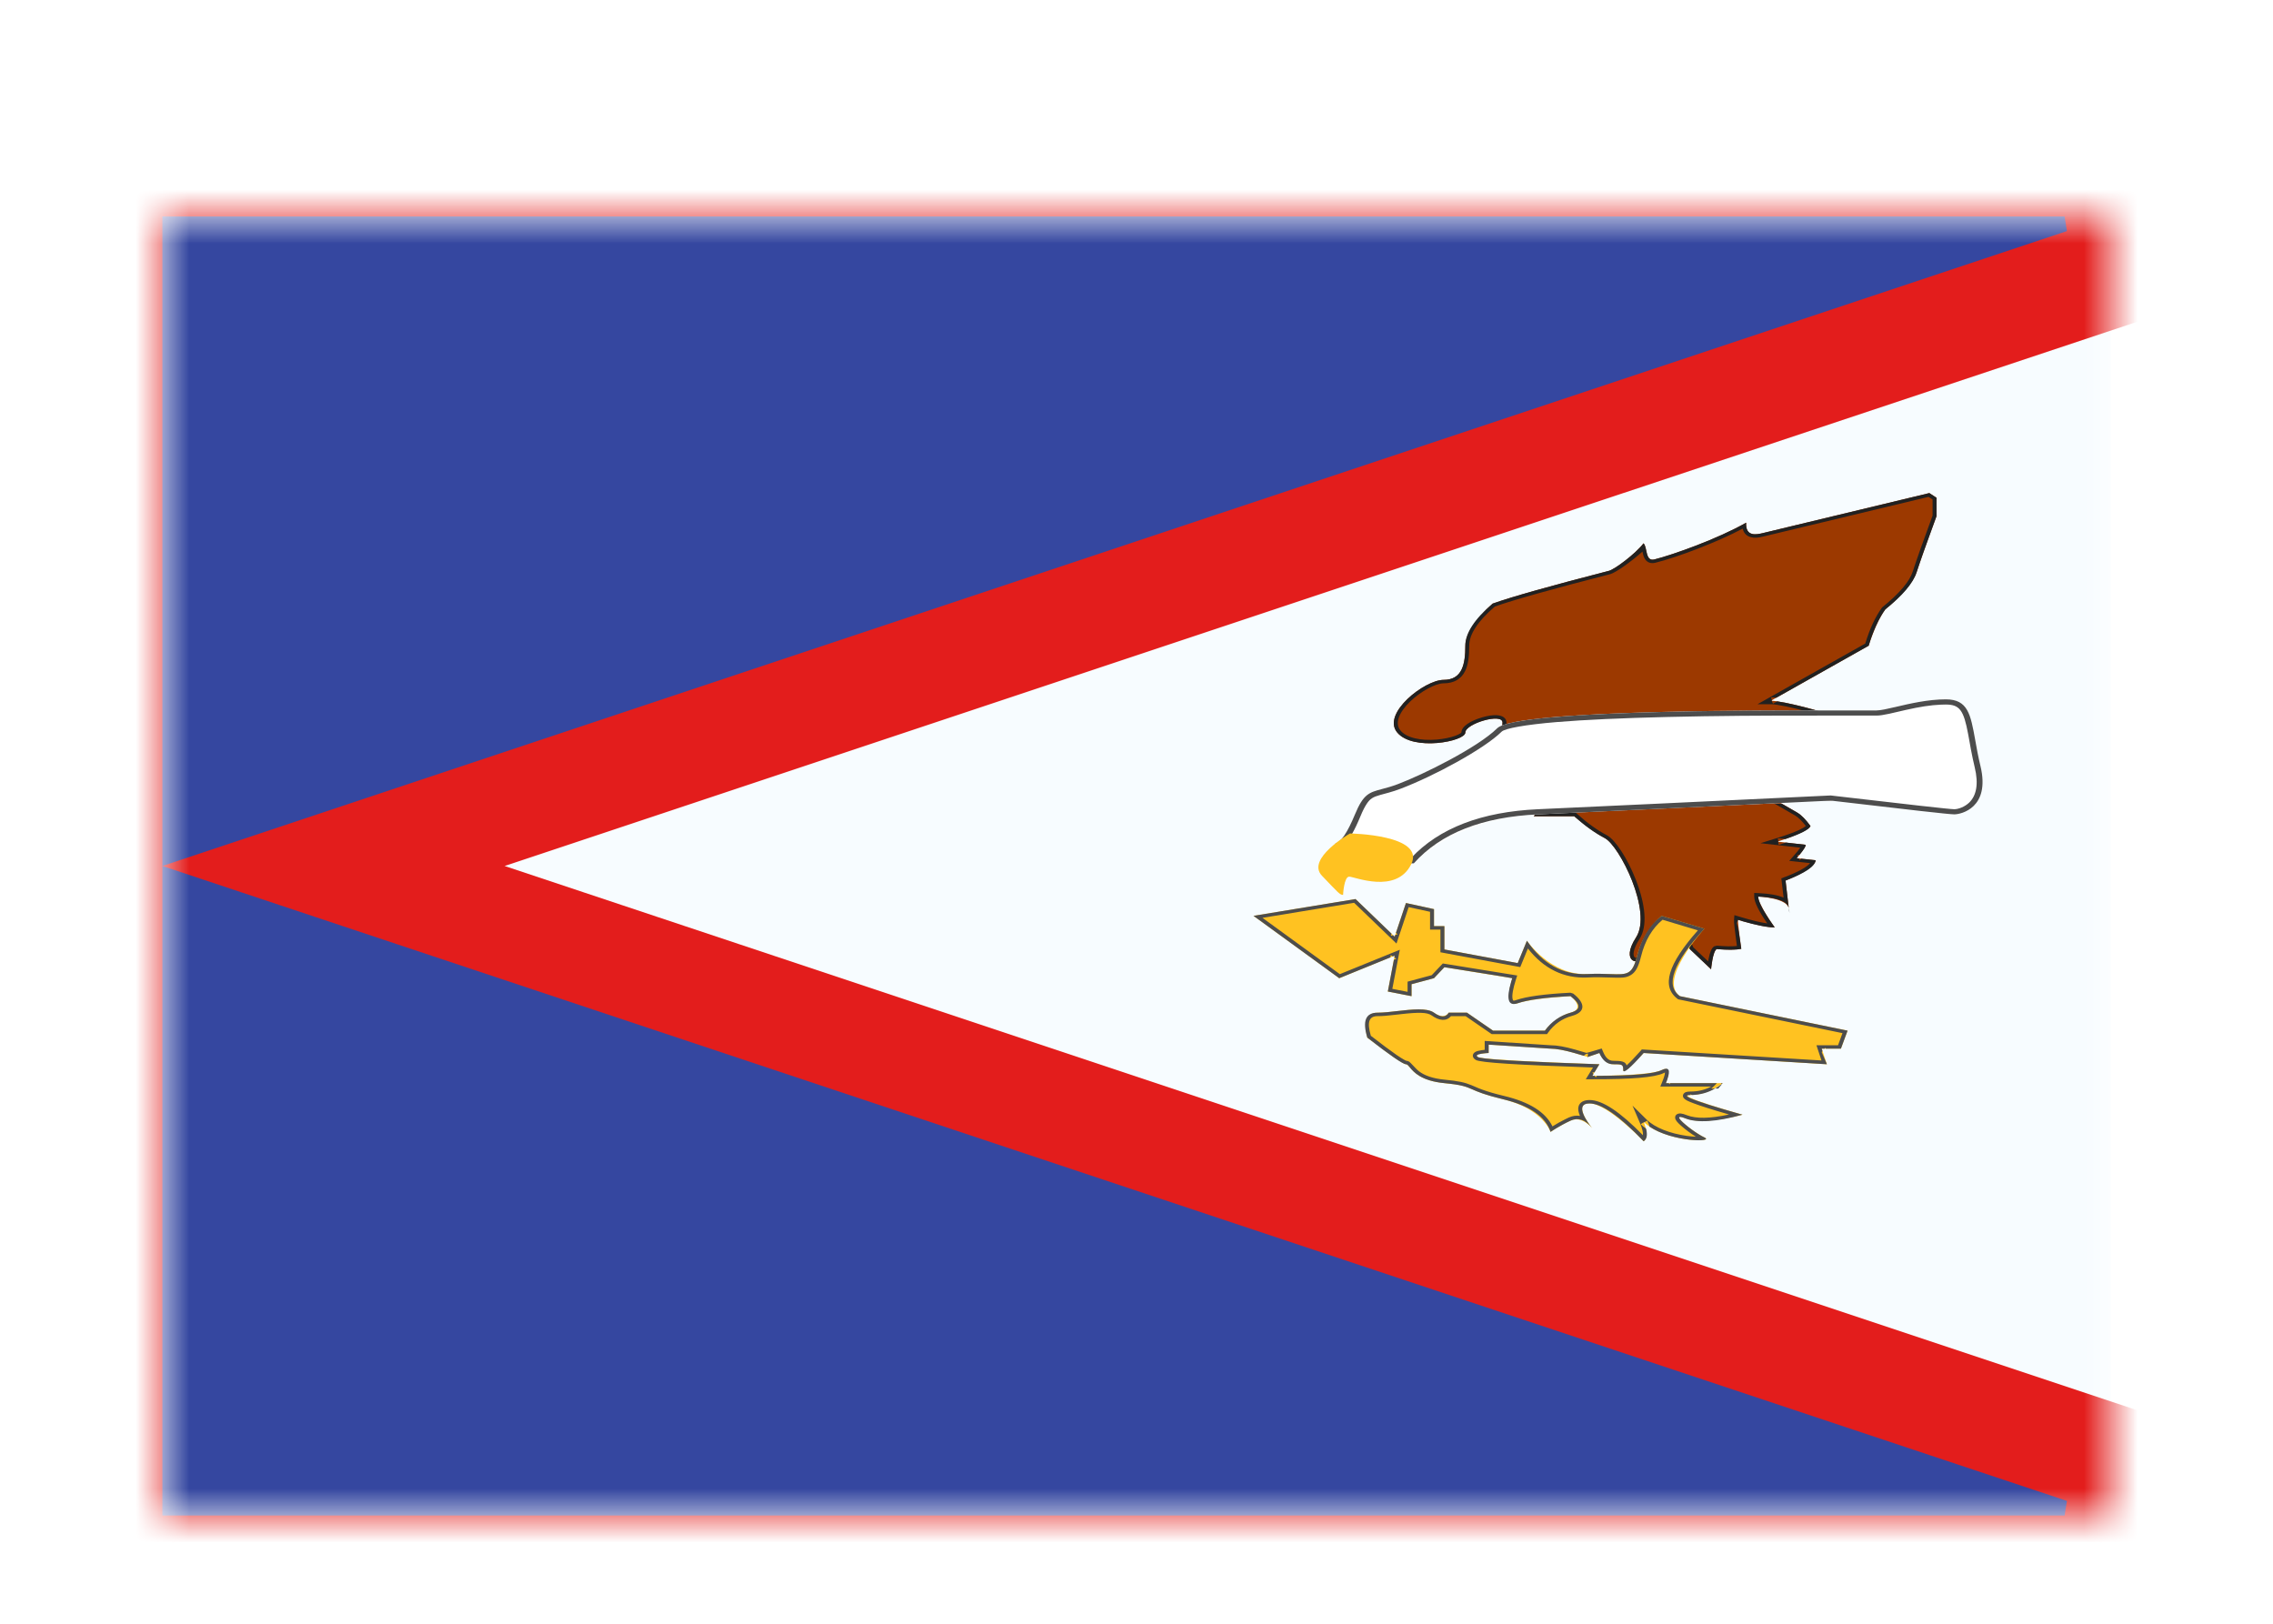 <svg width="42" height="30" viewBox="0 0 42 30" fill="none" xmlns="http://www.w3.org/2000/svg">
<g filter="url(#filter0_dd_5_11404)">
<mask id="mask0_5_11404" style="mask-type:alpha" maskUnits="userSpaceOnUse" x="3" y="2" width="36" height="24">
<rect x="3" y="2" width="36" height="24" fill="white"/>
</mask>
<g mask="url(#mask0_5_11404)">
<path fill-rule="evenodd" clip-rule="evenodd" d="M3 2H39V26H3V2Z" fill="#F7FCFF"/>
<path d="M3 1H2V2V13.279L-0.162 14L2 14.721V26V27H3H39L39.316 25.051L6.162 14L39.316 2.949L39 1H3Z" fill="#3547A0" stroke="#E31D1C" stroke-width="2"/>
<path fill-rule="evenodd" clip-rule="evenodd" d="M35.65 7.11C35.65 7.11 33.389 7.653 32.571 7.85C32.46 7.876 32.25 7.924 32.265 7.657C31.747 7.952 30.912 8.251 30.569 8.336C30.397 8.379 30.443 8.114 30.369 8.038C30.22 8.233 29.837 8.519 29.728 8.547C28.65 8.825 27.934 9.026 27.581 9.152C27.581 9.152 27.076 9.584 27.076 9.927C27.076 10.269 27.022 10.561 26.674 10.561C26.326 10.561 25.524 11.184 25.818 11.534C26.112 11.885 27.076 11.698 27.076 11.534C27.076 11.37 27.763 11.165 27.763 11.35C27.763 11.534 27.581 11.868 27.581 11.868H28.34L27.763 12.133H28.34L27.763 12.447H28.843L28.153 12.721H28.631L28.34 13.081H29.088C29.088 13.081 29.379 13.342 29.653 13.485C29.927 13.629 30.536 14.846 30.232 15.317C29.927 15.788 30.301 15.858 30.369 15.651C30.438 15.444 30.58 15.148 30.702 15.148C30.825 15.148 31.059 15.148 31.059 15.148L31.224 15.535L31.617 15.908C31.617 15.908 31.645 15.584 31.719 15.535C31.719 15.535 32.026 15.563 32.175 15.53C32.175 15.53 32.108 15.059 32.114 14.995C32.114 14.995 32.589 15.139 32.793 15.135C32.793 15.135 32.487 14.71 32.487 14.565C32.487 14.565 33.056 14.59 33.056 14.805L32.993 14.269C32.993 14.269 33.531 14.065 33.55 13.894L33.197 13.856C33.197 13.856 33.38 13.649 33.363 13.608L32.842 13.55C32.842 13.55 33.411 13.373 33.454 13.262C33.454 13.262 33.327 13.084 33.21 13.014L32.812 12.784C32.812 12.784 33.701 12.79 33.85 12.79C33.85 12.79 34.083 12.715 33.904 12.588C33.904 12.588 33.728 12.495 33.752 12.404C33.752 12.404 33.871 12.201 33.844 12.166C33.844 12.166 33.971 12.315 33.971 11.945C33.971 11.945 33.974 11.574 33.894 11.556C33.894 11.556 34.129 11.403 34.036 11.305C33.944 11.207 32.959 10.947 32.723 10.947L34.529 9.93C34.529 9.93 34.654 9.51 34.837 9.258C34.837 9.258 35.317 8.876 35.414 8.575C35.511 8.275 35.783 7.535 35.783 7.535V7.197L35.65 7.11Z" fill="#9C3900"/>
<path fill-rule="evenodd" clip-rule="evenodd" d="M32.487 14.565C32.511 14.566 32.533 14.567 32.56 14.569C32.86 14.591 33.024 14.658 33.051 14.77L32.993 14.269C33.352 14.133 33.537 14.008 33.55 13.894L33.281 13.865L33.255 13.895L33.238 13.86L33.197 13.856L33.222 13.827L33.206 13.793L33.248 13.797C33.334 13.694 33.373 13.631 33.363 13.608L32.999 13.567C32.957 13.581 32.913 13.595 32.866 13.61C32.866 13.61 32.853 13.546 32.858 13.544L32.851 13.486L32.99 13.502C33.275 13.406 33.43 13.326 33.454 13.262C33.369 13.143 33.288 13.06 33.21 13.014L32.923 12.849L32.811 12.848C32.811 12.848 32.826 12.784 32.833 12.785L32.852 12.731L32.946 12.785C33.457 12.788 33.759 12.79 33.85 12.79C34.005 12.74 34.023 12.673 33.904 12.588C33.787 12.526 33.736 12.465 33.752 12.404C33.791 12.339 33.818 12.286 33.833 12.247C33.817 12.236 33.801 12.221 33.786 12.204L33.844 12.166L33.905 12.13C33.92 12.15 33.925 12.174 33.921 12.205C33.955 12.187 33.971 12.101 33.971 11.945C33.973 11.78 33.962 11.667 33.938 11.607L33.894 11.556L33.912 11.494C33.928 11.498 33.943 11.504 33.955 11.513C34.062 11.43 34.089 11.361 34.036 11.305C33.956 11.219 33.184 11.008 32.838 10.958L32.762 11.001C32.762 11.001 32.73 10.947 32.741 10.937L32.723 10.884C32.749 10.884 32.783 10.886 32.822 10.891L34.529 9.93C34.612 9.65 34.715 9.426 34.837 9.258C35.157 9.003 35.349 8.776 35.414 8.575C35.478 8.375 35.601 8.029 35.783 7.535V7.197L35.65 7.11C34.142 7.472 33.116 7.718 32.571 7.85C32.46 7.876 32.25 7.924 32.265 7.657C31.747 7.952 30.912 8.251 30.569 8.336C30.459 8.363 30.438 8.265 30.418 8.17C30.407 8.117 30.396 8.065 30.369 8.038C30.22 8.233 29.837 8.519 29.728 8.547C28.65 8.825 27.934 9.026 27.581 9.152C27.244 9.44 27.076 9.698 27.076 9.927C27.076 10.269 27.022 10.561 26.674 10.561C26.326 10.561 25.524 11.184 25.818 11.534C26.112 11.885 27.076 11.698 27.076 11.534C27.076 11.37 27.763 11.165 27.763 11.35C27.763 11.473 27.702 11.645 27.581 11.868H28.183L28.306 11.811L28.324 11.875L28.34 11.931H28.201L27.763 12.133H28.202L28.301 12.079L28.322 12.142L28.34 12.197H28.223L27.763 12.447H28.666L28.813 12.389L28.828 12.453L28.843 12.511H28.682L28.153 12.721H28.542L28.572 12.684L28.594 12.721H28.631L28.61 12.747L28.631 12.784H28.58L28.34 13.081H29.088C29.282 13.255 29.47 13.39 29.653 13.485C29.927 13.629 30.536 14.846 30.232 15.317C29.927 15.788 30.301 15.858 30.369 15.651C30.438 15.444 30.58 15.148 30.702 15.148H31.059L31.224 15.535L31.617 15.908C31.617 15.908 31.645 15.584 31.719 15.535C31.924 15.553 32.075 15.552 32.175 15.53C32.171 15.508 32.168 15.486 32.166 15.466C32.139 15.274 32.12 15.139 32.09 15.055L32.114 14.995C32.114 14.995 32.186 15.009 32.186 15.017C32.466 15.098 32.668 15.137 32.793 15.135C32.627 14.905 32.529 14.736 32.495 14.619C32.49 14.598 32.487 14.58 32.487 14.565ZM32.818 13.489L32.53 13.579L33.265 13.662C33.239 13.7 33.197 13.752 33.139 13.817L33.061 13.905L33.447 13.947C33.385 14.021 33.224 14.112 32.964 14.21L32.915 14.229L32.957 14.585C32.849 14.537 32.693 14.51 32.491 14.501L32.414 14.498V14.565C32.414 14.664 32.494 14.826 32.655 15.061C32.528 15.043 32.355 15.001 32.137 14.935L32.048 14.908L32.041 14.991C32.037 15.036 32.055 15.194 32.094 15.478C32.005 15.488 31.882 15.486 31.726 15.472L31.675 15.484C31.624 15.518 31.596 15.591 31.573 15.707C31.569 15.725 31.566 15.744 31.563 15.762L31.287 15.501L31.109 15.084H30.702C30.545 15.084 30.401 15.326 30.299 15.634C30.28 15.691 30.233 15.71 30.209 15.691C30.164 15.655 30.175 15.534 30.295 15.348C30.446 15.114 30.405 14.712 30.228 14.258C30.076 13.868 29.849 13.514 29.69 13.431C29.513 13.338 29.33 13.207 29.14 13.036L29.118 13.017H28.48L28.772 12.657H28.489L29.18 12.383H28.017L28.594 12.069H28.058L28.634 11.804H27.694C27.788 11.617 27.836 11.466 27.836 11.35C27.836 11.266 27.763 11.221 27.661 11.214C27.588 11.209 27.494 11.223 27.397 11.251C27.177 11.313 27.003 11.419 27.003 11.534C27.003 11.539 26.965 11.567 26.892 11.594C26.802 11.627 26.678 11.653 26.55 11.664C26.248 11.689 25.99 11.632 25.877 11.496C25.77 11.368 25.843 11.167 26.059 10.959C26.257 10.77 26.527 10.625 26.674 10.625C26.868 10.625 27 10.545 27.072 10.398C27.128 10.284 27.148 10.137 27.148 9.927C27.148 9.721 27.304 9.48 27.622 9.206C27.977 9.081 28.686 8.882 29.749 8.609C29.866 8.578 30.165 8.356 30.349 8.191C30.364 8.263 30.375 8.3 30.4 8.335C30.44 8.393 30.507 8.418 30.589 8.397C30.993 8.297 31.73 8.017 32.201 7.767C32.22 7.849 32.27 7.902 32.349 7.924C32.42 7.944 32.484 7.937 32.59 7.911C33.131 7.781 34.146 7.537 35.635 7.18L35.71 7.229V7.525C35.53 8.014 35.408 8.359 35.344 8.558C35.284 8.745 35.099 8.963 34.776 9.224C34.653 9.393 34.55 9.615 34.466 9.89L32.475 11.011H32.723C32.948 11.011 33.908 11.269 33.98 11.346C34.006 11.373 33.978 11.422 33.851 11.505L33.729 11.585L33.864 11.615C33.87 11.626 33.877 11.646 33.882 11.673C33.894 11.733 33.9 11.825 33.898 11.945C33.898 12.04 33.892 12.107 33.881 12.141C33.881 12.141 33.781 12.188 33.776 12.188L33.776 12.187L33.776 12.188L33.776 12.187C33.775 12.195 33.772 12.207 33.766 12.223C33.752 12.259 33.726 12.31 33.681 12.39C33.657 12.483 33.724 12.566 33.861 12.64C33.928 12.688 33.928 12.697 33.837 12.726C33.723 12.726 33.382 12.724 32.812 12.721L32.566 12.719L33.169 13.067C33.23 13.103 33.297 13.168 33.368 13.262C33.346 13.28 33.305 13.306 33.245 13.334C33.147 13.38 33.004 13.432 32.818 13.489ZM33.776 12.188L33.776 12.188L33.777 12.19L33.776 12.188L33.776 12.188ZM33.051 14.77L33.065 14.87C33.065 14.835 33.06 14.802 33.051 14.77Z" fill="#212121"/>
<path fill-rule="evenodd" clip-rule="evenodd" d="M33.833 12.792C33.833 12.792 35.98 13.046 36.11 13.046C36.239 13.046 36.78 12.924 36.595 12.155C36.41 11.386 36.485 10.921 35.955 10.921C35.425 10.921 34.873 11.126 34.674 11.126C34.475 11.126 34.668 11.126 33.833 11.126C32.998 11.126 28.023 11.1 27.665 11.455C27.307 11.81 26.299 12.31 25.833 12.486C25.366 12.663 25.247 12.54 25.037 13.046C24.827 13.553 24.671 13.588 24.671 13.588L25.037 13.951H26.124C26.124 13.951 26.873 13.116 28.427 13.046C29.981 12.976 33.833 12.792 33.833 12.792Z" fill="white"/>
<path fill-rule="evenodd" clip-rule="evenodd" d="M28.427 13.046C29.463 13 31.265 12.915 33.833 12.792C35.264 12.961 36.023 13.046 36.11 13.046C36.239 13.046 36.78 12.924 36.595 12.155C36.552 11.978 36.523 11.817 36.498 11.674C36.412 11.197 36.363 10.921 35.955 10.921C35.627 10.921 35.289 11 35.033 11.06C34.876 11.096 34.75 11.126 34.674 11.126H33.833C33.79 11.126 33.736 11.126 33.672 11.126C32.497 11.124 28.005 11.119 27.665 11.455C27.307 11.81 26.299 12.31 25.833 12.486C25.714 12.531 25.617 12.557 25.536 12.578C25.299 12.641 25.193 12.669 25.037 13.046C24.897 13.384 24.775 13.565 24.671 13.588L25.037 13.951H26.124C26.623 13.394 27.391 13.092 28.427 13.046ZM26.072 13.855H25.086L24.833 13.605C24.935 13.512 25.032 13.338 25.139 13.079C25.18 12.98 25.217 12.907 25.253 12.853C25.318 12.755 25.37 12.724 25.508 12.686C25.511 12.685 25.522 12.682 25.537 12.678C25.575 12.668 25.639 12.651 25.666 12.643C25.738 12.623 25.805 12.601 25.876 12.574C26.49 12.342 27.424 11.838 27.747 11.518C27.808 11.458 28.178 11.39 28.761 11.341C29.287 11.297 29.979 11.267 30.801 11.247C31.717 11.225 32.563 11.22 33.628 11.221C33.623 11.221 33.718 11.221 33.742 11.221L33.833 11.221H34.674C34.731 11.221 34.802 11.21 34.91 11.187C34.937 11.181 35.013 11.163 35.084 11.147C35.141 11.134 35.195 11.121 35.218 11.116C35.472 11.059 35.672 11.027 35.865 11.019C35.895 11.018 35.926 11.017 35.955 11.017C36.211 11.017 36.285 11.123 36.367 11.564C36.37 11.579 36.378 11.623 36.387 11.673C36.399 11.738 36.412 11.813 36.418 11.845C36.441 11.966 36.463 12.07 36.488 12.175C36.564 12.489 36.517 12.699 36.389 12.826C36.305 12.908 36.185 12.951 36.11 12.951C36.031 12.951 35.259 12.864 33.827 12.697C31.259 12.82 29.457 12.904 28.421 12.951C27.378 12.998 26.592 13.299 26.072 13.855Z" fill="#4D4D4D"/>
<path fill-rule="evenodd" clip-rule="evenodd" d="M24.945 13.399C24.945 13.399 24.126 13.866 24.427 14.18C24.728 14.494 24.757 14.534 24.817 14.534C24.817 14.534 24.833 14.197 24.93 14.197C25.027 14.197 25.795 14.524 26.074 13.972C26.352 13.421 24.945 13.399 24.945 13.399Z" fill="#FFC221"/>
<path fill-rule="evenodd" clip-rule="evenodd" d="M23.162 14.921L25.047 14.611L25.77 15.306L25.979 14.684L26.497 14.797V15.111H26.689V15.542L28.044 15.794L28.214 15.381C28.214 15.381 28.655 16.028 29.333 15.996C30.011 15.964 30.132 16.135 30.251 15.656C30.371 15.178 30.703 14.921 30.703 14.921L31.494 15.158C31.494 15.158 30.625 16.107 31.041 16.405L34.139 17.042L34.016 17.375H33.661L33.757 17.663L30.371 17.455C30.371 17.455 29.994 17.88 29.994 17.771C29.994 17.663 29.973 17.663 29.807 17.663C29.64 17.663 29.553 17.455 29.553 17.455L29.333 17.53C29.333 17.53 29.366 17.534 29.09 17.455C28.813 17.375 28.651 17.375 28.651 17.375L27.507 17.301V17.455C27.507 17.455 27.204 17.468 27.309 17.53C27.414 17.592 29.553 17.663 29.553 17.663L29.423 17.876C29.423 17.876 30.481 17.88 30.703 17.771C30.925 17.663 30.782 18.012 30.782 18.012H31.833C31.833 18.012 31.572 18.231 31.238 18.231C30.904 18.231 32.197 18.595 32.197 18.595C32.197 18.595 31.476 18.794 31.141 18.663C30.807 18.531 31.283 18.917 31.494 19.015C31.705 19.112 30.752 19.104 30.371 18.727C30.371 18.727 30.491 19.006 30.371 19.086C30.371 19.086 29.704 18.387 29.371 18.387C29.038 18.387 29.423 18.848 29.423 18.848C29.423 18.848 29.233 18.607 29.02 18.705C28.808 18.803 28.651 18.913 28.651 18.913C28.651 18.913 28.511 18.487 27.775 18.31C27.039 18.134 27.286 18.069 26.689 18.012C26.091 17.954 26.061 17.663 25.979 17.663C25.897 17.663 25.265 17.171 25.265 17.171C25.265 17.171 25.124 16.71 25.454 16.71C25.783 16.71 26.306 16.573 26.497 16.71C26.689 16.848 26.769 16.71 26.769 16.71H27.106L27.588 17.042H28.546C28.546 17.042 28.729 16.79 29.02 16.71C29.312 16.631 29.02 16.405 29.02 16.405C29.02 16.405 28.325 16.44 28.044 16.536C27.762 16.631 27.943 16.073 27.943 16.073L26.689 15.87L26.497 16.073L26.082 16.184V16.405L25.644 16.319L25.77 15.656L24.746 16.073L23.162 14.921Z" fill="#FFC221"/>
<path fill-rule="evenodd" clip-rule="evenodd" d="M29.462 17.813L29.553 17.663C28.253 17.62 27.516 17.579 27.343 17.541C27.326 17.537 27.315 17.534 27.309 17.53C27.204 17.468 27.507 17.455 27.507 17.455V17.36V17.301L27.58 17.305L28.651 17.375C28.759 17.375 28.905 17.402 29.09 17.455C29.168 17.477 29.228 17.495 29.269 17.507C29.272 17.502 29.276 17.496 29.285 17.486C29.304 17.475 29.312 17.471 29.32 17.469C29.326 17.467 29.333 17.467 29.343 17.467C29.343 17.467 29.338 17.531 29.333 17.53C29.333 17.53 29.485 17.477 29.487 17.478L29.553 17.455C29.58 17.519 29.612 17.568 29.65 17.602L29.665 17.615C29.706 17.647 29.753 17.663 29.807 17.663C29.973 17.663 29.994 17.663 29.994 17.771C29.994 17.844 30.12 17.738 30.371 17.455L33.757 17.663L33.661 17.439L33.676 17.421L33.661 17.375H33.715L33.73 17.358L33.736 17.375H34.016L34.139 17.042L31.041 16.405C30.764 16.206 30.915 15.79 31.494 15.158L30.703 14.921C30.481 15.092 30.331 15.337 30.251 15.656C30.163 16.012 30.073 16.009 29.754 15.997C29.644 15.993 29.507 15.988 29.333 15.996C28.881 16.018 28.508 15.813 28.214 15.381L28.044 15.794L26.689 15.542V15.111H26.497V14.797L25.979 14.684L25.794 15.235L25.824 15.264L25.782 15.272L25.77 15.306L25.743 15.28L25.7 15.288L25.713 15.251L25.047 14.611L23.162 14.921L24.746 16.073L25.69 15.689L25.698 15.646L25.735 15.67L25.77 15.656L25.764 15.689L25.801 15.714L25.756 15.732L25.644 16.319L26.082 16.405V16.184L26.497 16.073L26.689 15.87C26.689 15.87 27.872 16.057 27.878 16.062L27.943 16.073C27.936 16.092 27.931 16.111 27.924 16.134C27.827 16.462 27.867 16.596 28.044 16.536C28.232 16.472 28.557 16.428 29.02 16.405C29.215 16.555 29.215 16.657 29.02 16.71C28.826 16.764 28.668 16.874 28.546 17.042H27.588L27.106 16.71H26.769C26.715 16.802 26.625 16.802 26.497 16.71C26.368 16.618 26.09 16.65 25.821 16.68C25.69 16.696 25.562 16.71 25.454 16.71C25.234 16.71 25.171 16.864 25.265 17.171C25.686 17.499 25.924 17.663 25.979 17.663C26.002 17.663 26.021 17.685 26.049 17.719C26.122 17.807 26.258 17.97 26.689 18.012C27.012 18.043 27.088 18.076 27.207 18.128C27.307 18.172 27.438 18.229 27.775 18.31C28.266 18.428 28.558 18.629 28.651 18.913C28.651 18.913 28.808 18.803 29.02 18.705C29.158 18.642 29.288 18.684 29.411 18.833C29.349 18.755 29.073 18.387 29.371 18.387C29.593 18.387 29.926 18.62 30.371 19.086C30.431 19.046 30.446 18.968 30.415 18.852C30.379 18.826 30.346 18.799 30.317 18.77C30.317 18.77 30.373 18.731 30.38 18.736L30.439 18.705C30.456 18.744 30.47 18.781 30.48 18.816C30.906 19.104 31.687 19.104 31.494 19.015C31.368 18.957 31.148 18.796 31.057 18.698C31.01 18.646 31.01 18.619 31.107 18.65C31.117 18.654 31.129 18.658 31.141 18.663C31.364 18.751 31.716 18.728 32.197 18.595C31.695 18.454 31.378 18.354 31.224 18.286C31.147 18.249 31.152 18.231 31.24 18.231C31.239 18.226 31.236 18.221 31.232 18.215C31.237 18.218 31.244 18.222 31.261 18.231C31.416 18.227 31.56 18.188 31.691 18.112H31.749C31.77 18.089 31.791 18.065 31.812 18.039L31.809 18.031C31.817 18.025 31.825 18.018 31.833 18.012H30.86L30.851 18.033L30.834 18.012H30.782C30.788 17.997 30.794 17.983 30.799 17.969L30.807 17.948C30.871 17.765 30.837 17.706 30.703 17.771C30.561 17.841 30.162 17.876 29.506 17.877L29.487 17.906L29.467 17.877L29.423 17.876L29.444 17.843L29.423 17.813L29.462 17.813ZM31.809 18.031L31.804 18.012H31.724C31.69 18.049 31.656 18.083 31.62 18.112H31.691C31.732 18.088 31.771 18.061 31.809 18.031ZM24.757 15.998L23.328 14.958L25.021 14.68L25.804 15.433L26.029 14.76L26.424 14.846V15.175H26.616V15.594L28.091 15.868L28.232 15.524C28.527 15.9 28.897 16.081 29.337 16.06C29.47 16.053 29.574 16.054 29.727 16.06C29.983 16.069 30.039 16.066 30.122 16.022C30.22 15.969 30.273 15.87 30.323 15.67C30.395 15.379 30.528 15.154 30.72 14.993L31.373 15.189C30.824 15.808 30.684 16.231 31.008 16.463L34.045 17.088L33.963 17.312H33.564L33.657 17.593L30.337 17.389L30.314 17.416C30.202 17.541 30.116 17.631 30.056 17.684C30.034 17.613 29.967 17.599 29.807 17.599C29.731 17.599 29.67 17.549 29.622 17.433L29.596 17.372C29.596 17.372 29.322 17.456 29.313 17.453C29.272 17.441 29.205 17.421 29.112 17.394C28.923 17.34 28.77 17.312 28.653 17.312L27.434 17.232V17.396C27.418 17.398 27.401 17.4 27.386 17.402C27.334 17.409 27.294 17.419 27.265 17.433C27.195 17.471 27.199 17.542 27.269 17.583C27.355 17.634 28.031 17.675 29.435 17.723L29.302 17.94L29.423 17.94C30.143 17.942 30.575 17.907 30.739 17.827C30.749 17.822 30.758 17.818 30.765 17.815C30.765 17.825 30.763 17.838 30.76 17.854C30.752 17.889 30.737 17.935 30.714 17.99L30.679 18.075H31.62C31.503 18.137 31.376 18.167 31.238 18.167C31.202 18.167 31.175 18.17 31.153 18.177C31.101 18.196 31.079 18.247 31.113 18.29C31.137 18.319 31.188 18.345 31.282 18.38C31.415 18.431 31.636 18.501 31.948 18.591C31.599 18.668 31.339 18.671 31.171 18.605C31.124 18.586 31.089 18.576 31.06 18.573C31.003 18.567 30.95 18.594 30.953 18.651C30.955 18.693 30.991 18.735 31.061 18.797C31.138 18.866 31.243 18.944 31.337 19.002C31.286 19 31.228 18.995 31.166 18.986C30.86 18.942 30.58 18.837 30.426 18.685L30.165 18.427L30.303 18.75C30.346 18.851 30.363 18.925 30.358 18.974C29.933 18.541 29.61 18.324 29.371 18.324C29.261 18.324 29.187 18.367 29.167 18.446C29.155 18.495 29.166 18.552 29.194 18.617C29.126 18.606 29.057 18.616 28.986 18.648C28.964 18.659 28.942 18.669 28.92 18.68C28.839 18.72 28.763 18.763 28.686 18.811C28.559 18.547 28.259 18.36 27.794 18.249C27.619 18.207 27.49 18.169 27.387 18.131C27.348 18.117 27.314 18.104 27.276 18.087L27.263 18.081L27.263 18.081C27.241 18.072 27.201 18.055 27.187 18.049C27.065 17.998 26.95 17.973 26.696 17.948C26.476 17.927 26.326 17.873 26.221 17.794C26.191 17.772 26.146 17.724 26.107 17.683L26.107 17.683C26.076 17.65 26.049 17.622 26.039 17.616C26.023 17.606 26.005 17.6 25.98 17.597C25.971 17.594 25.959 17.587 25.943 17.578C25.909 17.559 25.862 17.53 25.804 17.49C25.69 17.411 25.532 17.293 25.33 17.137C25.254 16.877 25.3 16.774 25.454 16.774C25.549 16.774 25.63 16.767 25.838 16.743L25.88 16.738C26.212 16.7 26.372 16.703 26.451 16.759C26.595 16.863 26.728 16.873 26.81 16.774H27.081L27.563 17.106H28.586L28.607 17.076C28.72 16.921 28.865 16.82 29.042 16.771C29.3 16.701 29.3 16.537 29.069 16.357L29.016 16.341C28.546 16.365 28.214 16.41 28.017 16.476C27.964 16.495 27.957 16.492 27.949 16.456C27.935 16.391 27.956 16.267 28.013 16.09L28.035 16.023L26.66 15.801L26.455 16.017L26.009 16.137V16.325L25.727 16.27L25.865 15.548L24.757 15.998ZM29.448 18.879C29.448 18.879 29.435 18.863 29.411 18.833C29.424 18.848 29.436 18.863 29.448 18.879ZM29.333 17.532C29.345 17.534 29.347 17.533 29.341 17.529L29.333 17.532ZM27.341 17.543L27.34 17.543L27.341 17.543L27.341 17.543Z" fill="#4D4D4D"/>
</g>
</g>
<defs>
<filter id="filter0_dd_5_11404" x="0" y="0" width="42" height="30" filterUnits="userSpaceOnUse" color-interpolation-filters="sRGB">
<feFlood flood-opacity="0" result="BackgroundImageFix"/>
<feColorMatrix in="SourceAlpha" type="matrix" values="0 0 0 0 0 0 0 0 0 0 0 0 0 0 0 0 0 0 127 0" result="hardAlpha"/>
<feOffset dy="1"/>
<feGaussianBlur stdDeviation="1"/>
<feColorMatrix type="matrix" values="0 0 0 0 0.063 0 0 0 0 0.094 0 0 0 0 0.157 0 0 0 0.06 0"/>
<feBlend mode="normal" in2="BackgroundImageFix" result="effect1_dropShadow_5_11404"/>
<feColorMatrix in="SourceAlpha" type="matrix" values="0 0 0 0 0 0 0 0 0 0 0 0 0 0 0 0 0 0 127 0" result="hardAlpha"/>
<feOffset dy="1"/>
<feGaussianBlur stdDeviation="1.5"/>
<feColorMatrix type="matrix" values="0 0 0 0 0.063 0 0 0 0 0.094 0 0 0 0 0.157 0 0 0 0.1 0"/>
<feBlend mode="normal" in2="effect1_dropShadow_5_11404" result="effect2_dropShadow_5_11404"/>
<feBlend mode="normal" in="SourceGraphic" in2="effect2_dropShadow_5_11404" result="shape"/>
</filter>
</defs>
</svg>
